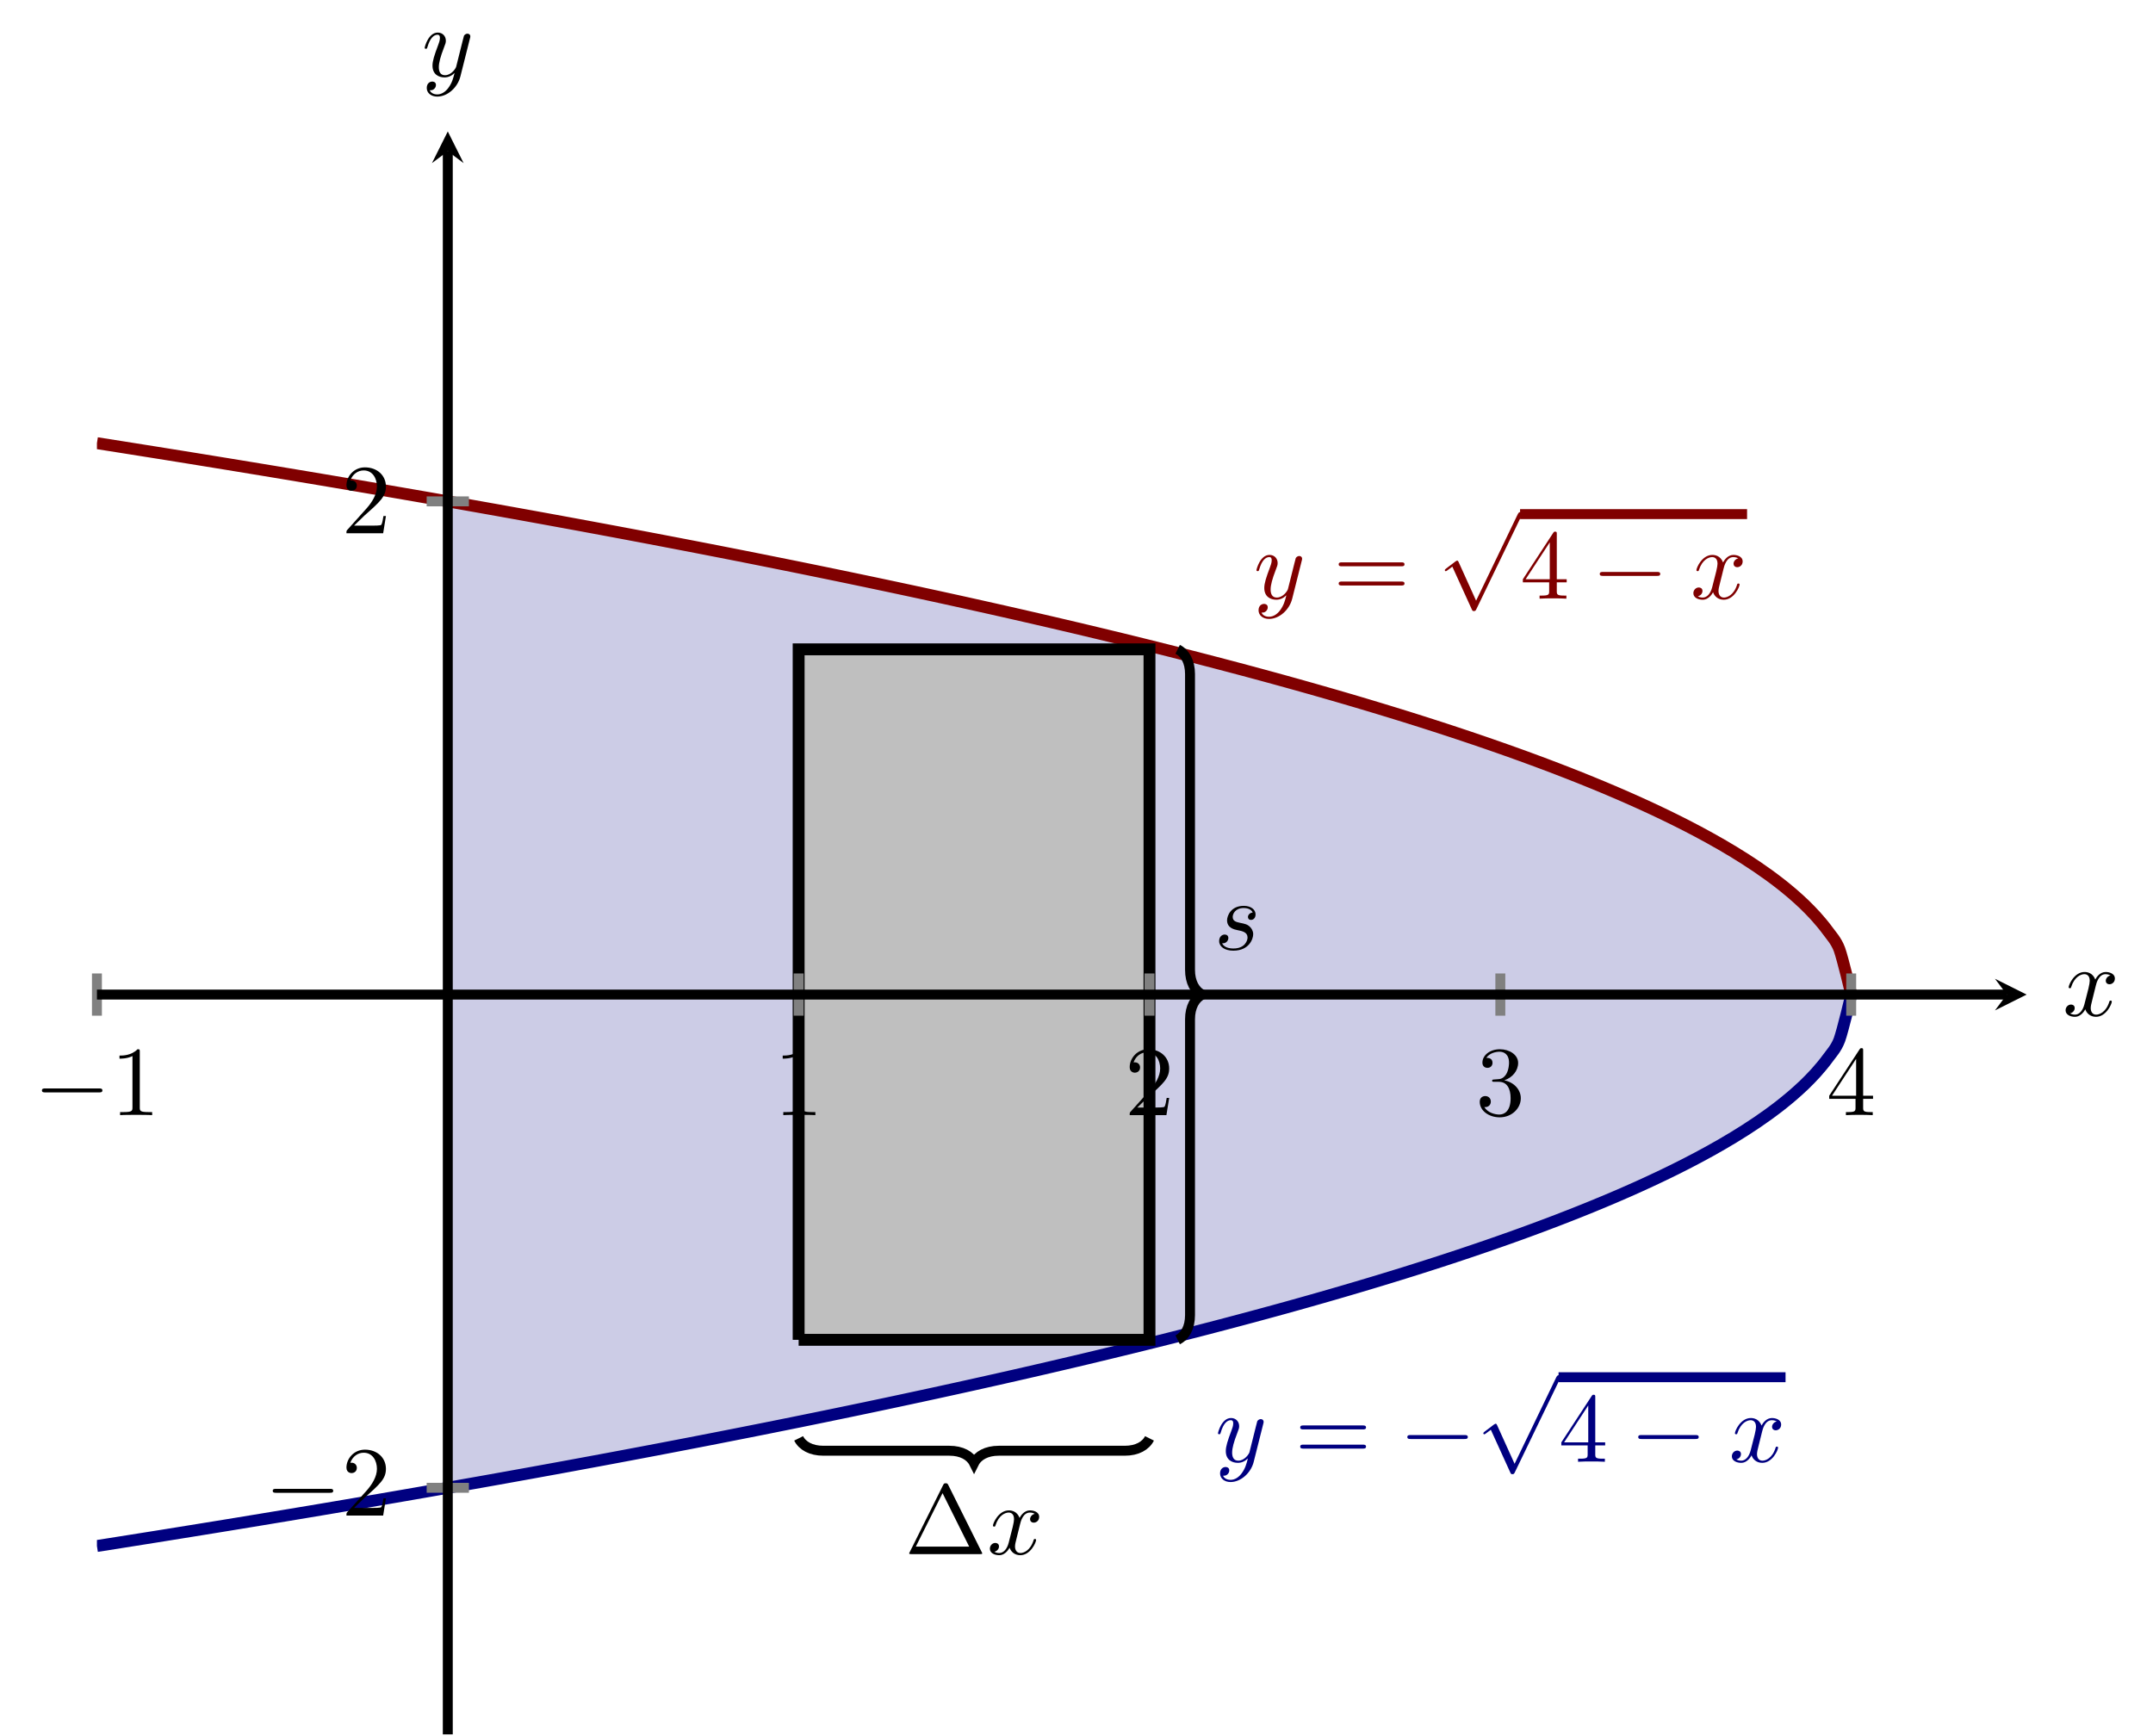 <?xml version="1.0" encoding="UTF-8" standalone="no"?>
<!DOCTYPE svg PUBLIC "-//W3C//DTD SVG 1.1//EN" "http://www.w3.org/Graphics/SVG/1.1/DTD/svg11.dtd">
<svg xmlns="http://www.w3.org/2000/svg" xmlns:xlink="http://www.w3.org/1999/xlink" version="1.1" width="216.752pt" height="174.826pt" viewBox="0 0 216.752 174.826">
<clipPath id="cp0">
<path transform="matrix(1,0,0,-1,9.759,174.627)" d="M 0 0 L 194.27 0 L 194.27 161.391 L 0 161.391 Z "/>
</clipPath>
<g clip-path="url(#cp0)">
<path transform="matrix(1,0,0,-1,9.759,174.627)" d="M 35.322 124.146 L 38.205 123.637 L 41.088 123.122 L 43.972 122.602 L 46.855 122.076 L 49.739 121.545 L 52.622 121.007 L 55.505 120.463 L 58.389 119.912 L 61.272 119.355 L 64.155 118.79 L 67.039 118.219 L 69.922 117.639 L 72.805 117.052 L 75.689 116.457 L 78.572 115.853 L 81.455 115.24 L 84.339 114.618 L 87.222 113.986 L 90.105 113.344 L 92.989 112.691 L 95.872 112.026 L 98.756 111.35 L 101.639 110.661 L 104.522 109.959 L 107.406 109.242 L 110.289 108.51 L 113.172 107.762 L 116.056 106.997 L 118.939 106.214 L 121.822 105.411 L 124.706 104.586 L 127.589 103.738 L 130.472 102.865 L 133.356 101.964 L 136.239 101.032 L 139.122 100.067 L 142.006 99.064 L 144.889 98.018 L 147.772 96.923 L 150.656 95.772 L 153.539 94.554 L 156.422 93.259 L 159.306 91.866 L 162.189 90.353 L 165.073 88.678 L 167.956 86.778 L 170.839 84.523 L 173.723 81.586 L 176.606 74.718 L 176.606 74.258 L 173.723 67.391 L 170.839 64.453 L 167.956 62.199 L 165.073 60.298 L 162.189 58.624 L 159.306 57.11 L 156.422 55.718 L 153.539 54.422 L 150.656 53.205 L 147.772 52.054 L 144.889 50.959 L 142.006 49.913 L 139.122 48.91 L 136.239 47.944 L 133.356 47.013 L 130.472 46.112 L 127.589 45.238 L 124.706 44.39 L 121.822 43.566 L 118.939 42.762 L 116.056 41.979 L 113.172 41.214 L 110.289 40.466 L 107.406 39.734 L 104.522 39.018 L 101.639 38.315 L 98.756 37.626 L 95.872 36.95 L 92.989 36.285 L 90.105 35.632 L 87.222 34.99 L 84.339 34.358 L 81.455 33.736 L 78.572 33.123 L 75.689 32.519 L 72.805 31.924 L 69.922 31.337 L 67.039 30.758 L 64.155 30.186 L 61.272 29.622 L 58.389 29.064 L 55.505 28.514 L 52.622 27.97 L 49.739 27.432 L 46.855 26.9 L 43.972 26.374 L 41.088 25.854 L 38.205 25.339 L 35.322 24.83 Z " fill="#cccce6"/>
</g>
<clipPath id="cp1">
<path transform="matrix(1,0,0,-1,9.759,174.627)" d="M 0 0 L 194.27 0 L 194.27 161.391 L 0 161.391 Z "/>
</clipPath>
<g clip-path="url(#cp1)">
<path transform="matrix(1,0,0,-1,9.759,174.627)" stroke-width="1.196" stroke-linecap="butt" stroke-miterlimit="10" stroke-linejoin="miter" fill="none" stroke="#800000" d="M 0 130.008 C 0 130.008 .856 129.873 1.185 129.821 C 1.514 129.769 2.042 129.686 2.371 129.634 C 2.699 129.582 3.227 129.498 3.556 129.446 C 3.885 129.394 4.412 129.31 4.741 129.257 C 5.07 129.205 5.598 129.121 5.926 129.068 C 6.255 129.015 6.783 128.931 7.112 128.878 C 7.441 128.825 7.968 128.741 8.297 128.688 C 8.626 128.635 9.153 128.55 9.482 128.497 C 9.811 128.443 10.339 128.358 10.668 128.305 C 10.997 128.251 11.524 128.166 11.853 128.112 C 12.182 128.059 12.709 127.973 13.038 127.919 C 13.367 127.865 13.895 127.779 14.224 127.725 C 14.552 127.671 15.08 127.584 15.409 127.53 C 15.738 127.476 16.265 127.389 16.594 127.335 C 16.923 127.281 17.451 127.193 17.779 127.139 C 18.108 127.084 18.636 126.997 18.965 126.942 C 19.294 126.887 19.821 126.799 20.15 126.744 C 20.479 126.689 21.006 126.601 21.335 126.546 C 21.664 126.491 22.192 126.402 22.521 126.347 C 22.85 126.292 23.377 126.203 23.706 126.147 C 24.035 126.092 24.562 126.002 24.891 125.947 C 25.22 125.891 25.748 125.801 26.076 125.745 C 26.405 125.689 26.933 125.599 27.262 125.543 C 27.591 125.487 28.118 125.396 28.447 125.34 C 28.776 125.284 29.303 125.193 29.632 125.136 C 29.961 125.079 30.489 124.988 30.818 124.931 C 31.147 124.875 31.674 124.783 32.003 124.726 C 32.332 124.669 32.859 124.577 33.188 124.52 C 33.517 124.462 34.045 124.37 34.374 124.313 C 34.703 124.255 35.23 124.162 35.559 124.105 C 35.888 124.047 36.415 123.954 36.744 123.896 C 37.073 123.838 37.601 123.744 37.929 123.686 C 38.258 123.627 38.786 123.534 39.115 123.475 C 39.444 123.417 39.971 123.322 40.3 123.264 C 40.629 123.205 41.156 123.11 41.485 123.051 C 41.814 122.992 42.342 122.897 42.671 122.838 C 43 122.778 43.527 122.683 43.856 122.623 C 44.185 122.563 44.712 122.468 45.041 122.408 C 45.37 122.348 45.898 122.252 46.227 122.191 C 46.555 122.131 47.083 122.034 47.412 121.974 C 47.741 121.914 48.268 121.816 48.597 121.756 C 48.926 121.695 49.454 121.597 49.782 121.536 C 50.111 121.475 50.639 121.377 50.968 121.316 C 51.297 121.255 51.824 121.156 52.153 121.095 C 52.482 121.033 53.009 120.934 53.338 120.872 C 53.667 120.81 54.195 120.711 54.524 120.649 C 54.853 120.586 55.38 120.486 55.709 120.424 C 56.038 120.362 56.565 120.261 56.894 120.198 C 57.223 120.135 57.751 120.034 58.08 119.971 C 58.408 119.908 58.936 119.807 59.265 119.743 C 59.594 119.68 60.121 119.578 60.45 119.514 C 60.779 119.451 61.307 119.348 61.635 119.284 C 61.964 119.22 62.492 119.117 62.821 119.052 C 63.15 118.988 63.677 118.884 64.006 118.82 C 64.335 118.755 64.862 118.651 65.191 118.586 C 65.52 118.521 66.048 118.416 66.377 118.351 C 66.706 118.285 67.233 118.18 67.562 118.114 C 67.891 118.048 68.418 117.942 68.747 117.876 C 69.076 117.81 69.604 117.704 69.933 117.637 C 70.261 117.571 70.789 117.464 71.118 117.397 C 71.447 117.33 71.974 117.222 72.303 117.155 C 72.632 117.088 73.159 116.98 73.488 116.912 C 73.817 116.844 74.345 116.736 74.674 116.668 C 75.003 116.6 75.53 116.49 75.859 116.422 C 76.188 116.353 76.715 116.243 77.044 116.174 C 77.373 116.105 77.901 115.995 78.23 115.925 C 78.558 115.856 79.086 115.745 79.415 115.675 C 79.744 115.605 80.271 115.493 80.6 115.423 C 80.929 115.353 81.457 115.24 81.785 115.17 C 82.114 115.099 82.642 114.986 82.971 114.915 C 83.3 114.844 83.827 114.729 84.156 114.658 C 84.485 114.586 85.012 114.471 85.341 114.4 C 85.67 114.328 86.198 114.212 86.527 114.14 C 86.856 114.067 87.383 113.951 87.712 113.878 C 88.041 113.805 88.568 113.688 88.897 113.614 C 89.226 113.541 89.754 113.423 90.082 113.349 C 90.411 113.275 90.939 113.156 91.268 113.082 C 91.597 113.008 92.124 112.888 92.453 112.813 C 92.782 112.738 93.309 112.618 93.638 112.542 C 93.967 112.467 94.495 112.345 94.824 112.269 C 95.153 112.193 95.68 112.071 96.009 111.995 C 96.338 111.918 96.865 111.795 97.194 111.718 C 97.523 111.641 98.051 111.517 98.38 111.439 C 98.708 111.361 99.236 111.236 99.565 111.158 C 99.894 111.08 100.421 110.954 100.75 110.875 C 101.079 110.796 101.606 110.669 101.935 110.589 C 102.264 110.51 102.792 110.382 103.121 110.302 C 103.45 110.222 103.977 110.093 104.306 110.012 C 104.635 109.931 105.162 109.801 105.491 109.719 C 105.82 109.638 106.348 109.507 106.677 109.424 C 107.005 109.342 107.533 109.21 107.862 109.127 C 108.191 109.044 108.718 108.911 109.047 108.827 C 109.376 108.744 109.904 108.609 110.232 108.525 C 110.561 108.44 111.089 108.305 111.418 108.219 C 111.747 108.134 112.274 107.997 112.603 107.911 C 112.932 107.826 113.459 107.687 113.788 107.6 C 114.117 107.514 114.645 107.374 114.974 107.287 C 115.303 107.199 115.83 107.058 116.159 106.97 C 116.488 106.881 117.015 106.739 117.344 106.65 C 117.673 106.56 118.201 106.417 118.53 106.326 C 118.858 106.236 119.386 106.091 119.715 106 C 120.044 105.909 120.571 105.762 120.9 105.67 C 121.229 105.578 121.756 105.429 122.085 105.336 C 122.414 105.243 122.942 105.093 123.271 104.999 C 123.6 104.905 124.127 104.753 124.456 104.658 C 124.785 104.563 125.312 104.41 125.641 104.314 C 125.97 104.217 126.498 104.062 126.827 103.965 C 127.155 103.867 127.683 103.71 128.012 103.612 C 128.341 103.513 128.868 103.354 129.197 103.254 C 129.526 103.154 130.054 102.993 130.382 102.892 C 130.711 102.791 131.239 102.628 131.568 102.526 C 131.897 102.424 132.424 102.258 132.753 102.155 C 133.082 102.051 133.609 101.883 133.938 101.778 C 134.267 101.673 134.795 101.503 135.124 101.396 C 135.453 101.29 135.98 101.117 136.309 101.009 C 136.638 100.901 137.165 100.726 137.494 100.616 C 137.823 100.506 138.351 100.329 138.679 100.217 C 139.008 100.106 139.536 99.925 139.865 99.812 C 140.194 99.699 140.721 99.516 141.05 99.4 C 141.379 99.285 141.906 99.099 142.235 98.982 C 142.564 98.865 143.092 98.675 143.421 98.556 C 143.75 98.437 144.277 98.244 144.606 98.122 C 144.935 98.001 145.462 97.804 145.791 97.681 C 146.12 97.557 146.648 97.356 146.977 97.23 C 147.305 97.104 147.833 96.9 148.162 96.771 C 148.491 96.642 149.018 96.433 149.347 96.302 C 149.676 96.17 150.203 95.957 150.532 95.822 C 150.861 95.687 151.389 95.469 151.718 95.332 C 152.047 95.194 152.574 94.97 152.903 94.829 C 153.232 94.688 153.759 94.459 154.088 94.314 C 154.417 94.169 154.945 93.934 155.274 93.785 C 155.602 93.637 156.13 93.395 156.459 93.242 C 156.788 93.089 157.315 92.84 157.644 92.682 C 157.973 92.524 158.501 92.267 158.829 92.104 C 159.158 91.941 159.686 91.675 160.015 91.507 C 160.344 91.338 160.871 91.063 161.2 90.888 C 161.529 90.713 162.056 90.427 162.385 90.244 C 162.714 90.062 163.242 89.764 163.571 89.574 C 163.9 89.383 164.427 89.071 164.756 88.871 C 165.085 88.672 165.612 88.344 165.941 88.133 C 166.27 87.923 166.798 87.577 167.127 87.353 C 167.455 87.129 167.983 86.761 168.312 86.522 C 168.641 86.283 169.168 85.888 169.497 85.629 C 169.826 85.371 170.353 84.942 170.682 84.659 C 171.011 84.375 171.539 83.903 171.868 83.585 C 172.197 83.267 172.724 82.736 173.053 82.366 C 173.382 81.997 173.909 81.383 174.238 80.921 C 174.567 80.459 175.095 79.923 175.424 79.037 C 175.752 78.151 176.609 74.534 176.609 74.534 "/>
<path transform="matrix(1,0,0,-1,9.759,174.627)" stroke-width="1.196" stroke-linecap="butt" stroke-miterlimit="10" stroke-linejoin="miter" fill="none" stroke="#000080" d="M 0 18.969 C 0 18.969 .856 19.104 1.185 19.155 C 1.514 19.207 2.042 19.291 2.371 19.343 C 2.699 19.395 3.227 19.478 3.556 19.531 C 3.885 19.583 4.412 19.667 4.741 19.719 C 5.07 19.771 5.598 19.856 5.926 19.908 C 6.255 19.961 6.783 20.045 7.112 20.098 C 7.441 20.151 7.968 20.236 8.297 20.289 C 8.626 20.342 9.153 20.427 9.482 20.48 C 9.811 20.533 10.339 20.618 10.668 20.672 C 10.997 20.725 11.524 20.811 11.853 20.864 C 12.182 20.918 12.709 21.004 13.038 21.057 C 13.367 21.111 13.895 21.198 14.224 21.251 C 14.552 21.305 15.08 21.392 15.409 21.446 C 15.738 21.5 16.265 21.587 16.594 21.641 C 16.923 21.696 17.451 21.783 17.779 21.838 C 18.108 21.892 18.636 21.98 18.965 22.034 C 19.294 22.089 19.821 22.177 20.15 22.232 C 20.479 22.287 21.006 22.375 21.335 22.43 C 21.664 22.485 22.192 22.574 22.521 22.629 C 22.85 22.685 23.377 22.774 23.706 22.829 C 24.035 22.885 24.562 22.974 24.891 23.03 C 25.22 23.086 25.748 23.175 26.076 23.231 C 26.405 23.287 26.933 23.377 27.262 23.433 C 27.591 23.49 28.118 23.58 28.447 23.636 C 28.776 23.693 29.303 23.784 29.632 23.84 C 29.961 23.897 30.489 23.988 30.818 24.045 C 31.147 24.102 31.674 24.193 32.003 24.25 C 32.332 24.307 32.859 24.399 33.188 24.457 C 33.517 24.514 34.045 24.606 34.374 24.664 C 34.703 24.721 35.23 24.814 35.559 24.872 C 35.888 24.93 36.415 25.023 36.744 25.081 C 37.073 25.139 37.601 25.232 37.929 25.291 C 38.258 25.349 38.786 25.443 39.115 25.501 C 39.444 25.56 39.971 25.654 40.3 25.713 C 40.629 25.772 41.156 25.866 41.485 25.925 C 41.814 25.984 42.342 26.079 42.671 26.139 C 43 26.198 43.527 26.294 43.856 26.353 C 44.185 26.413 44.712 26.509 45.041 26.569 C 45.37 26.628 45.898 26.725 46.227 26.785 C 46.555 26.845 47.083 26.942 47.412 27.002 C 47.741 27.063 48.268 27.16 48.597 27.221 C 48.926 27.281 49.454 27.379 49.782 27.44 C 50.111 27.501 50.639 27.599 50.968 27.66 C 51.297 27.722 51.824 27.82 52.153 27.882 C 52.482 27.943 53.009 28.042 53.338 28.104 C 53.667 28.166 54.195 28.266 54.524 28.328 C 54.853 28.39 55.38 28.49 55.709 28.552 C 56.038 28.615 56.565 28.715 56.894 28.778 C 57.223 28.841 57.751 28.942 58.08 29.005 C 58.408 29.068 58.936 29.17 59.265 29.233 C 59.594 29.296 60.121 29.398 60.45 29.462 C 60.779 29.526 61.307 29.628 61.635 29.692 C 61.964 29.756 62.492 29.859 62.821 29.924 C 63.15 29.988 63.677 30.092 64.006 30.157 C 64.335 30.221 64.862 30.325 65.191 30.391 C 65.52 30.456 66.048 30.56 66.377 30.626 C 66.706 30.691 67.233 30.796 67.562 30.862 C 67.891 30.928 68.418 31.034 68.747 31.1 C 69.076 31.166 69.604 31.272 69.933 31.339 C 70.261 31.405 70.789 31.512 71.118 31.579 C 71.447 31.646 71.974 31.754 72.303 31.821 C 72.632 31.888 73.159 31.997 73.488 32.064 C 73.817 32.132 74.345 32.241 74.674 32.309 C 75.003 32.377 75.53 32.486 75.859 32.555 C 76.188 32.623 76.715 32.733 77.044 32.802 C 77.373 32.871 77.901 32.982 78.23 33.051 C 78.558 33.12 79.086 33.232 79.415 33.301 C 79.744 33.371 80.271 33.483 80.6 33.553 C 80.929 33.623 81.457 33.736 81.785 33.807 C 82.114 33.877 82.642 33.991 82.971 34.062 C 83.3 34.133 83.827 34.247 84.156 34.318 C 84.485 34.39 85.012 34.505 85.341 34.577 C 85.67 34.649 86.198 34.764 86.527 34.837 C 86.856 34.909 87.383 35.026 87.712 35.099 C 88.041 35.171 88.568 35.289 88.897 35.362 C 89.226 35.435 89.754 35.553 90.082 35.627 C 90.411 35.701 90.939 35.82 91.268 35.894 C 91.597 35.969 92.124 36.088 92.453 36.163 C 92.782 36.238 93.309 36.359 93.638 36.434 C 93.967 36.51 94.495 36.631 94.824 36.707 C 95.153 36.783 95.68 36.905 96.009 36.982 C 96.338 37.058 96.865 37.181 97.194 37.259 C 97.523 37.336 98.051 37.46 98.38 37.537 C 98.708 37.615 99.236 37.74 99.565 37.818 C 99.894 37.897 100.421 38.023 100.75 38.102 C 101.079 38.18 101.606 38.307 101.935 38.387 C 102.264 38.466 102.792 38.594 103.121 38.675 C 103.45 38.755 103.977 38.884 104.306 38.965 C 104.635 39.045 105.162 39.176 105.491 39.257 C 105.82 39.338 106.348 39.47 106.677 39.552 C 107.005 39.634 107.533 39.766 107.862 39.849 C 108.191 39.932 108.718 40.065 109.047 40.149 C 109.376 40.233 109.904 40.367 110.232 40.452 C 110.561 40.536 111.089 40.672 111.418 40.757 C 111.747 40.842 112.274 40.979 112.603 41.065 C 112.932 41.151 113.459 41.289 113.788 41.376 C 114.117 41.463 114.645 41.602 114.974 41.69 C 115.303 41.777 115.83 41.918 116.159 42.007 C 116.488 42.095 117.015 42.237 117.344 42.327 C 117.673 42.416 118.201 42.56 118.53 42.65 C 118.858 42.74 119.386 42.885 119.715 42.976 C 120.044 43.068 120.571 43.214 120.9 43.306 C 121.229 43.398 121.756 43.547 122.085 43.64 C 122.414 43.733 122.942 43.883 123.271 43.977 C 123.6 44.071 124.127 44.223 124.456 44.318 C 124.785 44.413 125.312 44.567 125.641 44.663 C 125.97 44.759 126.498 44.914 126.827 45.012 C 127.155 45.109 127.683 45.266 128.012 45.365 C 128.341 45.463 128.868 45.622 129.197 45.722 C 129.526 45.822 130.054 45.983 130.382 46.084 C 130.711 46.185 131.239 46.348 131.568 46.45 C 131.897 46.553 132.424 46.718 132.753 46.822 C 133.082 46.926 133.609 47.093 133.938 47.198 C 134.267 47.303 134.795 47.473 135.124 47.58 C 135.453 47.687 135.98 47.859 136.309 47.967 C 136.638 48.075 137.165 48.25 137.494 48.36 C 137.823 48.47 138.351 48.647 138.679 48.759 C 139.008 48.871 139.536 49.051 139.865 49.164 C 140.194 49.278 140.721 49.461 141.05 49.576 C 141.379 49.691 141.906 49.877 142.235 49.994 C 142.564 50.111 143.092 50.301 143.421 50.42 C 143.75 50.54 144.277 50.733 144.606 50.854 C 144.935 50.975 145.462 51.172 145.791 51.296 C 146.12 51.42 146.648 51.62 146.977 51.746 C 147.305 51.872 147.833 52.077 148.162 52.206 C 148.491 52.334 149.018 52.543 149.347 52.675 C 149.676 52.806 150.203 53.02 150.532 53.154 C 150.861 53.289 151.389 53.507 151.718 53.645 C 152.047 53.783 152.574 54.006 152.903 54.147 C 153.232 54.288 153.759 54.517 154.088 54.662 C 154.417 54.807 154.945 55.042 155.274 55.191 C 155.602 55.34 156.13 55.582 156.459 55.735 C 156.788 55.888 157.315 56.137 157.644 56.295 C 157.973 56.452 158.501 56.709 158.829 56.872 C 159.158 57.035 159.686 57.301 160.015 57.47 C 160.344 57.638 160.871 57.913 161.2 58.089 C 161.529 58.264 162.056 58.55 162.385 58.732 C 162.714 58.914 163.242 59.212 163.571 59.403 C 163.9 59.593 164.427 59.905 164.756 60.105 C 165.085 60.305 165.612 60.632 165.941 60.843 C 166.27 61.054 166.798 61.4 167.127 61.623 C 167.455 61.847 167.983 62.215 168.312 62.454 C 168.641 62.693 169.168 63.088 169.497 63.347 C 169.826 63.605 170.353 64.034 170.682 64.318 C 171.011 64.601 171.539 65.073 171.868 65.391 C 172.197 65.709 172.724 66.24 173.053 66.61 C 173.382 66.98 173.909 67.594 174.238 68.056 C 174.567 68.518 175.095 69.053 175.424 69.94 C 175.752 70.826 176.609 74.442 176.609 74.442 "/>
<path transform="matrix(1,0,0,-1,9.759,174.627)" d="M 70.644 39.727 L 105.965 39.727 L 105.965 109.249 L 70.644 109.249 L 70.644 39.727 " fill="#bfbfbf"/>
<path transform="matrix(1,0,0,-1,9.759,174.627)" stroke-width="1.196" stroke-linecap="butt" stroke-miterlimit="10" stroke-linejoin="miter" fill="none" stroke="#000000" d="M 70.644 39.727 L 105.965 39.727 L 105.965 109.249 L 70.644 109.249 L 70.644 39.727 "/>
<path transform="matrix(1,0,0,-1,9.759,174.627)" stroke-width="1" stroke-linecap="butt" stroke-miterlimit="10" stroke-linejoin="miter" fill="none" stroke="#000000" d="M 70.644 29.805 C 71.017 29.058 71.889 28.56 73.134 28.56 L 85.814 28.56 C 87.059 28.56 87.931 28.062 88.304 27.315 C 88.678 28.062 89.55 28.56 90.795 28.56 L 103.475 28.56 C 104.72 28.56 105.592 29.058 105.965 29.805 "/>
<symbol id="font_2_1">
<path d="M .395 .698 C .388 .711 .386 .716 .369 .716 C .352 .716 .35 .711 .343 .698 L .005 .02 C 0 .011 0 .009 0 .008 C 0 0 .006 0 .022 0 L .716 0 C .732 0 .738 0 .738 .008 C .738 .009 .738 .011 .733 .02 L .395 .698 M .337 .616 L .606 .076 L .067 .076 L .337 .616 Z "/>
</symbol>
<use xlink:href="#font_2_1" transform="matrix(9.963,0,0,-9.963,91.533,156.475)"/>
<symbol id="font_3_2">
<path d="M .305 .313 C .311 .339 .334 .431 .404 .431 C .409 .431 .433 .431 .454 .418 C .426 .413 .406 .388 .406 .364 C .406 .348 .417 .329 .444 .329 C .466 .329 .498 .347 .498 .387 C .498 .439 .439 .453 .405 .453 C .347 .453 .312 .4 .3 .377 C .275 .443 .221 .453 .192 .453 C .088 .453 .031 .324 .031 .299 C .031 .289 .041 .289 .043 .289 C .051 .289 .054 .291 .056 .3 C .09 .406 .156 .431 .19 .431 C .209 .431 .244 .422 .244 .364 C .244 .333 .227 .266 .19 .126 C .174 .064 .139 .022 .095 .022 C .089 .022 .066 .022 .045 .035 C .07 .04 .092 .061 .092 .089 C .092 .116 .07 .124 .055 .124 C .025 .124 0 .098 0 .066 C 0 .02 .05 0 .094 0 C .16 0 .196 .07 .199 .076 C .211 .039 .247 0 .307 0 C .41 0 .467 .129 .467 .154 C .467 .164 .458 .164 .455 .164 C .446 .164 .444 .16 .442 .153 C .409 .046 .341 .022 .309 .022 C .27 .022 .254 .054 .254 .088 C .254 .11 .26 .132 .271 .176 L .305 .313 Z "/>
</symbol>
<use xlink:href="#font_3_2" transform="matrix(9.963,0,0,-9.963,99.656,156.585)"/>
<path transform="matrix(1,0,0,-1,9.759,174.627)" stroke-width="1" stroke-linecap="butt" stroke-miterlimit="10" stroke-linejoin="miter" fill="none" stroke="#000000" d="M 108.8 39.727 C 109.547 40.101 110.046 40.972 110.046 42.218 L 110.046 71.997 C 110.046 73.243 110.544 74.115 111.291 74.488 C 110.544 74.862 110.046 75.734 110.046 76.979 L 110.046 106.759 C 110.046 108.004 109.547 108.876 108.8 109.249 "/>
<symbol id="font_3_1">
<path d="M .339 .385 C .311 .384 .291 .362 .291 .34 C .291 .326 .3 .311 .322 .311 C .344 .311 .368 .328 .368 .367 C .368 .412 .325 .453 .249 .453 C .117 .453 .08 .351 .08 .307 C .08 .229 .154 .214 .183 .208 C .235 .198 .287 .187 .287 .132 C .287 .106 .264 .022 .144 .022 C .13 .022 .053 .022 .03 .075 C .068 .07 .093 .1 .093 .128 C .093 .151 .077 .163 .056 .163 C .03 .163 0 .142 0 .097 C 0 .04 .057 0 .143 0 C .305 0 .344 .121 .344 .166 C .344 .202 .325 .227 .313 .239 C .286 .267 .257 .272 .213 .281 C .177 .289 .137 .296 .137 .341 C .137 .37 .161 .431 .249 .431 C .274 .431 .324 .424 .339 .385 Z "/>
</symbol>
<use xlink:href="#font_3_1" transform="matrix(9.963,0,0,-9.963,122.737,95.718)"/>
<symbol id="font_3_3">
<path d="M .457 .586 C .461 .6 .461 .602 .461 .609 C .461 .627 .447 .636 .432 .636 C .422 .636 .406 .63 .397 .615 C .395 .61 .387 .579 .383 .561 C .376 .535 .369 .508 .363 .481 L .318 .301 C .314 .286 .271 .216 .205 .216 C .154 .216 .143 .26 .143 .297 C .143 .343 .16 .405 .194 .493 C .21 .534 .214 .545 .214 .565 C .214 .61 .182 .647 .132 .647 C .037 .647 0 .502 0 .493 C 0 .483 .01 .483 .012 .483 C .022 .483 .023 .485 .028 .501 C .055 .595 .095 .625 .129 .625 C .137 .625 .154 .625 .154 .593 C .154 .568 .144 .542 .137 .523 C .097 .417 .079 .36 .079 .313 C .079 .224 .142 .194 .201 .194 C .24 .194 .274 .211 .302 .239 C .289 .187 .277 .138 .237 .085 C .211 .051 .173 .022 .127 .022 C .113 .022 .068 .025 .051 .064 C .067 .064 .08 .064 .094 .076 C .104 .085 .114 .098 .114 .117 C .114 .148 .087 .152 .077 .152 C .054 .152 .021 .136 .021 .087 C .021 .037 .065 0 .127 0 C .23 0 .333 .091 .361 .204 L .457 .586 Z "/>
</symbol>
<use xlink:href="#font_3_3" transform="matrix(9.963,0,0,-9.963,126.494,62.317)" fill="#800000"/>
<symbol id="font_2_6">
<path d="M .631 .194 C .646 .194 .665 .194 .665 .214 C .665 .234 .646 .234 .632 .234 L .033 .234 C .019 .234 0 .234 0 .214 C 0 .194 .019 .194 .034 .194 L .631 .194 M .632 0 C .646 0 .665 0 .665 .02 C .665 .04 .646 .04 .631 .04 L .034 .04 C .019 .04 0 .04 0 .02 C 0 0 .019 0 .033 0 L .632 0 Z "/>
</symbol>
<use xlink:href="#font_2_6" transform="matrix(9.963,0,0,-9.963,134.772,58.95)" fill="#800000"/>
<symbol id="font_4_2">
<path d="M .316 .105 L .14 .494 C .133 .51 .128 .51 .125 .51 C .124 .51 .119 .51 .108 .502 L .013 .43 C 0 .42 0 .417 0 .414 C 0 .409 .003 .403 .01 .403 C .016 .403 .033 .417 .044 .425 C .05 .43 .065 .441 .076 .449 L .273 .016 C .28 0 .285 0 .294 0 C .309 0 .312 .006 .319 .02 L .773 .96 C .78 .974 .78 .978 .78 .98 C .78 .99 .772 1 .76 1 C .752 1 .745 .995 .737 .979 L .316 .105 Z "/>
</symbol>
<use xlink:href="#font_4_2" transform="matrix(9.963,0,0,-9.963,145.457,61.526)" fill="#800000"/>
<path transform="matrix(1,0,0,-1,153.033,51.763)" stroke-width="1" stroke-linecap="butt" stroke-miterlimit="10" stroke-linejoin="miter" fill="none" stroke="#800000" d="M 0 0 L 22.852 0 "/>
<symbol id="font_2_5">
<path d="M .266 .165 L .266 .078 C .266 .042 .264 .031 .19 .031 L .169 .031 L .169 0 C .21 .003 .262 .003 .304 .003 C .346 .003 .399 .003 .44 0 L .44 .031 L .419 .031 C .345 .031 .343 .042 .343 .078 L .343 .165 L .443 .165 L .443 .196 L .343 .196 L .343 .651 C .343 .671 .343 .677 .327 .677 C .318 .677 .315 .677 .307 .665 L 0 .196 L 0 .165 L .266 .165 M .272 .196 L .028 .196 L .272 .569 L .272 .196 Z "/>
</symbol>
<use xlink:href="#font_2_5" transform="matrix(9.963,0,0,-9.963,153.312,60.275)" fill="#800000"/>
<symbol id="font_4_1">
<path d="M .576 0 C .593 0 .611 0 .611 .02 C .611 .04 .593 .04 .576 .04 L .035 .04 C .018 .04 0 .04 0 .02 C 0 0 .018 0 .035 0 L .576 0 Z "/>
</symbol>
<use xlink:href="#font_4_1" transform="matrix(9.963,0,0,-9.963,161.055,57.984)" fill="#800000"/>
<use xlink:href="#font_3_2" transform="matrix(9.963,0,0,-9.963,170.479,60.385)" fill="#800000"/>
<use xlink:href="#font_3_3" transform="matrix(9.963,0,0,-9.963,122.62,149.219)" fill="#000080"/>
<use xlink:href="#font_2_6" transform="matrix(9.963,0,0,-9.963,130.898,145.852)" fill="#000080"/>
<use xlink:href="#font_4_1" transform="matrix(9.963,0,0,-9.963,141.683,144.886)" fill="#000080"/>
<use xlink:href="#font_4_2" transform="matrix(9.963,0,0,-9.963,149.332,148.428)" fill="#000080"/>
<path transform="matrix(1,0,0,-1,156.907,138.665)" stroke-width="1" stroke-linecap="butt" stroke-miterlimit="10" stroke-linejoin="miter" fill="none" stroke="#000080" d="M 0 0 L 22.852 0 "/>
<use xlink:href="#font_2_5" transform="matrix(9.963,0,0,-9.963,157.186,147.177)" fill="#000080"/>
<use xlink:href="#font_4_1" transform="matrix(9.963,0,0,-9.963,164.929,144.886)" fill="#000080"/>
<use xlink:href="#font_3_2" transform="matrix(9.963,0,0,-9.963,174.354,147.287)" fill="#000080"/>
</g>
<use xlink:href="#font_4_1" transform="matrix(9.963,0,0,-9.963,4.221,109.988)"/>
<symbol id="font_2_2">
<path d="M .205 .64 C .205 .664 .205 .666 .182 .666 C .12 .602 .032 .602 0 .602 L 0 .571 C .02 .571 .079 .571 .131 .597 L .131 .079 C .131 .043 .128 .031 .038 .031 L .006 .031 L .006 0 C .041 .003 .128 .003 .168 .003 C .208 .003 .295 .003 .33 0 L .33 .031 L .298 .031 C .208 .031 .205 .042 .205 .079 L .205 .64 Z "/>
</symbol>
<use xlink:href="#font_2_2" transform="matrix(9.963,0,0,-9.963,12.03,112.279)"/>
<use xlink:href="#font_2_2" transform="matrix(9.963,0,0,-9.963,78.798,112.279)"/>
<symbol id="font_2_3">
<path d="M .077 .077 L .183 .18 C .339 .318 .399 .372 .399 .472 C .399 .586 .309 .666 .187 .666 C .074 .666 0 .574 0 .485 C 0 .429 .05 .429 .053 .429 C .07 .429 .105 .441 .105 .482 C .105 .508 .087 .534 .052 .534 C .044 .534 .042 .534 .039 .533 C .062 .598 .116 .635 .174 .635 C .265 .635 .308 .554 .308 .472 C .308 .392 .258 .313 .203 .251 L .011 .037 C 0 .026 0 .024 0 0 L .371 0 L .399 .174 L .374 .174 C .369 .144 .362 .1 .352 .085 C .345 .077 .279 .077 .257 .077 L .077 .077 Z "/>
</symbol>
<use xlink:href="#font_2_3" transform="matrix(9.963,0,0,-9.963,113.731,112.279)"/>
<symbol id="font_2_4">
<path d="M .248 .374 C .33 .401 .388 .471 .388 .55 C .388 .632 .3 .688 .204 .688 C .103 .688 .027 .628 .027 .552 C .027 .519 .049 .5 .078 .5 C .109 .5 .129 .522 .129 .551 C .129 .601 .082 .601 .067 .601 C .098 .65 .164 .663 .2 .663 C .241 .663 .296 .641 .296 .551 C .296 .539 .294 .481 .268 .437 C .238 .389 .204 .386 .179 .385 C .171 .384 .147 .382 .14 .382 C .132 .381 .125 .38 .125 .37 C .125 .359 .132 .359 .149 .359 L .193 .359 C .275 .359 .312 .291 .312 .193 C .312 .057 .243 .028 .199 .028 C .156 .028 .081 .045 .046 .104 C .081 .099 .112 .121 .112 .159 C .112 .195 .085 .215 .056 .215 C .032 .215 0 .201 0 .157 C 0 .066 .093 0 .202 0 C .324 0 .415 .091 .415 .193 C .415 .275 .352 .353 .248 .374 Z "/>
</symbol>
<use xlink:href="#font_2_4" transform="matrix(9.963,0,0,-9.963,148.972,112.498)"/>
<use xlink:href="#font_2_5" transform="matrix(9.963,0,0,-9.963,184.154,112.279)"/>
<use xlink:href="#font_4_1" transform="matrix(9.963,0,0,-9.963,27.458,150.302)"/>
<use xlink:href="#font_2_3" transform="matrix(9.963,0,0,-9.963,34.878,152.593)"/>
<use xlink:href="#font_2_3" transform="matrix(9.963,0,0,-9.963,34.878,53.692)"/>
<use xlink:href="#font_3_2" transform="matrix(9.963,0,0,-9.963,207.952,102.378)"/>
<use xlink:href="#font_3_3" transform="matrix(9.963,0,0,-9.963,42.754,9.726)"/>
<path transform="matrix(1,0,0,-1,9.759,174.627)" stroke-width="1" stroke-linecap="butt" stroke-miterlimit="10" stroke-linejoin="miter" fill="none" stroke="#808080" d="M 0 72.362 L 0 76.614 M 70.644 72.362 L 70.644 76.614 M 105.965 72.362 L 105.965 76.614 M 141.287 72.362 L 141.287 76.614 M 176.609 72.362 L 176.609 76.614 "/>
<path transform="matrix(1,0,0,-1,9.759,174.627)" stroke-width="1" stroke-linecap="butt" stroke-miterlimit="10" stroke-linejoin="miter" fill="none" stroke="#808080" d="M 33.196 24.829 L 37.448 24.829 M 33.196 124.147 L 37.448 124.147 "/>
<path transform="matrix(1,0,0,-1,9.759,174.627)" stroke-width="1" stroke-linecap="butt" stroke-miterlimit="10" stroke-linejoin="miter" fill="none" stroke="#000000" d="M 0 74.488 L 192.277 74.488 "/>
<path transform="matrix(1,0,0,-1,202.036,100.139)" d="M 1.993 0 L -1.196 1.594 L 0 0 L -1.196 -1.594 "/>
<path transform="matrix(1,0,0,-1,9.759,174.627)" stroke-width="1" stroke-linecap="butt" stroke-miterlimit="10" stroke-linejoin="miter" fill="none" stroke="#000000" d="M 35.322 0 L 35.322 159.399 "/>
<path transform="matrix(0,-1,-1,-0,45.081,15.228)" d="M 1.993 0 L -1.196 1.594 L 0 0 L -1.196 -1.594 "/>
</svg>
